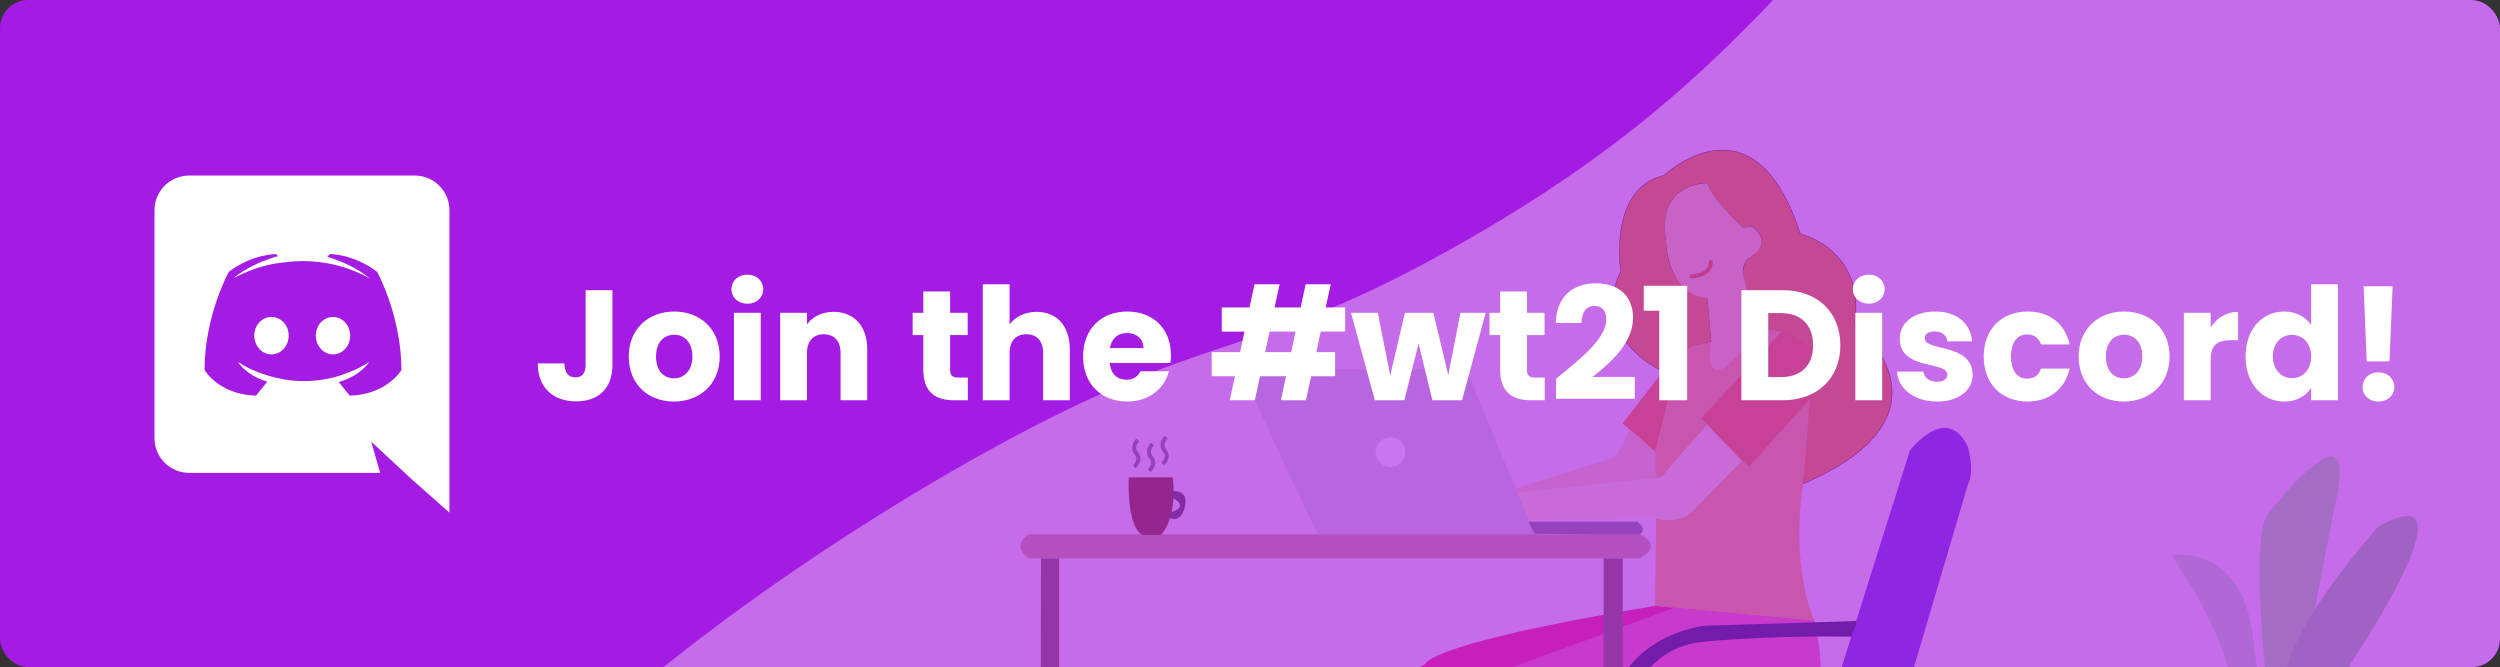 <svg width="356" height="95" viewBox="0 0 356 95" fill="none" xmlns="http://www.w3.org/2000/svg">
<rect x="0" y="0" width="356" height="95" fill="#333333" stroke="none"/>
<g clip-path="url(#clip0)">
<rect width="356" height="95" rx="4" fill="#A41BE4"/>
<g opacity="0.4">
<path d="M59.524 146.735C52.814 120.388 112.126 78.951 146.571 61.049C174.115 46.733 179.564 50.683 207.301 35.084C256.433 7.45 255.818 -14.218 292.322 -31.994C321.153 -46.033 369.059 -55.658 399.296 -39.782C451.561 -12.34 452.904 92.293 399.296 149.062C308.803 244.884 71.547 193.942 59.524 146.735Z" fill="#FAE4F1"/>
<path d="M236.97 52.966C236.97 52.966 226.202 48.371 230.797 38.608C230.797 38.608 228.931 26.834 236.97 24.968C236.97 24.968 249.748 12.764 256.353 33.296C256.353 33.296 265.686 35.449 264.107 46.074C264.107 46.074 280.042 58.852 256.783 68.902C256.783 68.902 257.071 56.841 257.79 56.266C258.508 55.691 260.372 48.92 253.482 47.138H250.18C250.18 47.138 248.169 40.331 248.169 38.895C248.169 37.459 248.887 36.885 248.887 36.885C248.887 36.885 252.785 34.731 249.544 32.29L248.169 32.434C248.169 32.434 243.719 28.413 243.144 26.117C243.144 26.117 235.966 25.83 237.258 34.157C237.258 34.157 237.147 41.538 243.144 42.483L243.718 48.658C243.718 48.658 238.406 49.52 236.97 52.966" fill="#F78D1D"/>
<path d="M236.97 52.966C236.97 52.966 226.202 48.371 230.797 38.608C230.797 38.608 228.931 26.834 236.97 24.968C236.97 24.968 249.748 12.764 256.353 33.296C256.353 33.296 265.686 35.449 264.107 46.074C264.107 46.074 280.042 58.852 256.783 68.902C256.783 68.902 257.071 56.841 257.79 56.266C258.508 55.691 260.372 48.92 253.482 47.138H250.18C250.18 47.138 248.169 40.331 248.169 38.895C248.169 37.459 248.887 36.885 248.887 36.885C248.887 36.885 252.785 34.731 249.544 32.29L248.169 32.434C248.169 32.434 243.719 28.413 243.144 26.117C243.144 26.117 235.966 25.83 237.258 34.157C237.258 34.157 237.147 41.538 243.144 42.483L243.718 48.658C243.718 48.658 238.406 49.52 236.97 52.966Z" stroke="#080909" stroke-width="0.057" stroke-miterlimit="10"/>
<path d="M232.662 61.58L231.083 60.289L239.282 50.297L241.075 49.272L243.716 48.657C243.716 48.657 241.85 58.539 250.179 47.137C251.321 46.947 252.487 46.947 253.629 47.137C256.463 47.669 259.797 49.784 257.788 56.267L256.783 68.902C256.783 68.902 254.784 79.67 258.368 88.428L235.677 86.274L235.821 74.357L235.677 64.307L232.662 61.58Z" fill="#FFAE60"/>
<path d="M184.565 139.398L202.942 104.366C202.942 104.366 197.917 96.757 202.942 94.603C202.942 94.603 202.655 91.731 235.677 86.275L258.368 88.428C258.368 88.428 261.665 104.222 252.906 103.791L225.196 103.504C225.196 103.504 219.74 109.678 216.725 108.242L232.087 133.655C232.087 133.655 232.806 137.388 235.677 138.394C238.548 139.401 238.548 140.835 238.548 140.835C238.548 140.835 234.673 149.881 235.964 152.895L229.655 152.321L231.083 147.152C231.083 147.152 230.939 140.26 225.484 136.528L209.834 115.564L207.25 121.164L189.59 142.988C189.59 142.988 186.718 146.435 188.298 148.014C189.878 149.593 187.581 152.177 187.581 152.177L171.644 152.895V151.603L180.114 147.294C180.114 147.294 184.134 144.136 184.565 139.398" fill="#FC257E"/>
<path d="M239.126 50.474L235.678 64.309L231.083 60.288L237.659 51.748L239.126 50.474Z" fill="#FC7B22"/>
<path d="M242.247 59.577L243.125 60.476L249.012 66.496L258.256 56.25C258.256 56.25 261.619 49.609 253.819 47.105L242.247 59.577Z" fill="#FC7B22"/>
<path d="M216.08 70.159C216.08 70.159 236.324 68.499 236.755 67.767C237.187 67.036 243.1 60.485 243.1 60.485L248.027 65.669L241.062 72.743C241.062 72.743 239.268 74.897 235.104 73.713L217.695 74.068L216.08 70.159Z" fill="#FFE1C4"/>
<path d="M232.054 61.137C232.054 61.137 230.202 65.529 229.656 65.206L215.31 69.729L216.078 70.159L235.729 68.082L235.678 64.308L232.054 61.137Z" fill="#FAD0AC"/>
<path d="M202.943 104.365C202.943 104.365 204.882 98.049 208.004 97.725L238.467 86.54L258.369 88.428C258.369 88.428 262.397 103.863 253.46 104.365C244.522 104.867 225.198 103.504 225.198 103.504C225.198 103.504 220.926 109.175 216.726 108.242L213.172 108.344L209.835 115.564L207.251 121.165L189.591 142.987L184.565 139.398L202.943 104.365Z" fill="#FF6AA8"/>
<path d="M218.3 75.501L217.846 74.407L210.013 55.512C210.013 55.512 209.795 52.677 206.161 52.604C202.527 52.53 181.01 52.604 181.01 52.604C181.01 52.604 176.867 52.168 178.685 56.748C180.503 61.328 187.698 76.155 187.698 76.155H218.736L218.3 75.501Z" fill="#D8D8D8"/>
<path d="M233.165 74.283C233.165 74.283 234.888 75.507 233.165 76.297L218.521 76.009L217.642 74.283H233.165Z" fill="#808080"/>
<path d="M200.09 64.708C200.025 65.12 199.839 65.504 199.556 65.81C199.273 66.116 198.906 66.331 198.5 66.429C198.095 66.526 197.669 66.501 197.278 66.356C196.887 66.212 196.547 65.955 196.302 65.618C196.057 65.28 195.918 64.878 195.901 64.461C195.885 64.045 195.992 63.632 196.21 63.277C196.428 62.921 196.747 62.638 197.125 62.464C197.504 62.289 197.926 62.231 198.338 62.296C198.611 62.339 198.874 62.436 199.11 62.581C199.346 62.725 199.551 62.915 199.714 63.139C199.877 63.363 199.994 63.617 200.058 63.886C200.123 64.156 200.134 64.435 200.09 64.708Z" fill="white"/>
<path d="M225.197 103.503H259.584L271.966 64.148C271.966 64.148 277.244 57.236 280.258 63.697C280.258 63.697 281.228 67.215 280.258 68.902L267.229 113.016L245.8 112.716L228.678 112.477C228.678 112.477 217.946 111.22 225.197 103.503Z" fill="#6E36DE"/>
<path d="M264.327 88.428L242.678 89.111C242.678 89.111 229.432 90.545 229.217 103.503L231.083 103.711C231.083 103.711 232.232 92.341 242.678 91.371C253.123 90.401 263.622 90.669 263.622 90.669L264.327 88.896V88.428Z" fill="#2A1C54"/>
<path d="M146.518 76.081H233.501C233.501 76.081 237.066 77.516 233.501 79.527H146.518C146.518 79.527 143.79 77.803 146.518 76.081Z" fill="#CFA386"/>
<path d="M148.097 152.176L148.24 79.528H150.825V105.515L228.356 105.945V79.527H231.083V152.45H228.642L228.355 108.098H150.681L150.394 152.45L148.097 152.176Z" fill="#80604E"/>
<path d="M243.616 49.364C243.616 49.364 242.211 57.893 250.178 47.137L248.169 38.895C248.169 38.895 247.936 37.592 248.887 36.886C249.837 36.18 252.354 34.875 249.544 32.291L248.169 32.435C248.169 32.435 243.646 28.199 243.142 26.117C243.142 26.117 235.892 25.973 237.256 34.157C237.256 34.157 237.4 42.054 243.142 42.485L243.717 48.66L243.616 49.364Z" fill="#FFCD9C"/>
<path d="M330.681 108.437C330.681 108.437 333.221 82.487 338.982 80.357" stroke="#297426" stroke-width="0.144" stroke-miterlimit="10"/>
<path d="M328.249 114.005C328.249 114.005 325.068 77.653 328.249 73.489" stroke="#297426" stroke-width="0.144" stroke-miterlimit="10"/>
<path d="M323.097 115.988C323.097 115.988 318.593 85.843 316.282 84.357" stroke="#297426" stroke-width="0.144" stroke-miterlimit="10"/>
<path d="M320.879 126.858C320.879 126.858 312.626 113.283 317.097 104.688C321.567 96.092 309.188 79.071 309.188 79.071C309.188 79.071 319.504 77.179 320.88 91.277C321.425 96.879 323.166 101.499 324.418 105.888C326.319 112.545 327.096 118.666 320.88 126.858" fill="#C3DDBC"/>
<path d="M323.801 106.327C323.801 106.327 319.577 75.783 323.267 72.842C323.267 72.842 335.555 56.952 332.803 70.487C331.797 75.441 330.331 82.624 329.055 90.156C328.689 92.312 328.337 94.497 328.02 96.664C326.581 106.429 325.763 115.879 326.951 120.985C327.078 121.556 327.255 122.116 327.48 122.656C331.084 131.102 320.081 127.571 320.081 127.571L318.362 122.656L323.801 106.327Z" fill="#A6E695"/>
<path d="M338.696 74.958C338.696 74.958 326.765 88.195 325.559 95.838C324.354 103.482 321.024 115.688 324.97 118.619C328.915 121.55 324.791 122.925 324.791 122.925L333.807 127.739C333.807 127.739 340.853 106.402 334.559 94.768C334.559 94.768 353.373 66.878 338.698 74.958" fill="#9DCF90"/>
<path d="M240.883 39.345C240.883 39.345 243.599 39.355 243.609 37.308" stroke="#E67015" stroke-width="0.574" stroke-miterlimit="10" stroke-linecap="round"/>
<path d="M166.913 69.922C166.913 69.922 169.052 69.703 168.809 71.664C168.566 73.626 167.47 74.364 166.444 73.648L166.698 72.933C166.698 72.933 169.605 72.275 166.871 70.822L166.913 69.922Z" fill="#4A4949"/>
<path d="M160.735 67.97C160.735 67.97 160.366 74.904 162.673 76.179H165.257C165.257 76.179 166.1 75.507 166.652 73.647C166.964 72.538 167.121 71.392 167.119 70.24C167.125 69.482 167.089 68.724 167.009 67.97H160.735Z" fill="#80370E"/>
<path d="M162.027 62.655C162.027 62.655 161.006 63.58 161.817 64.564C162.628 65.548 161.523 66.452 161.523 66.452" stroke="#7D7D7D" stroke-width="0.574" stroke-miterlimit="10"/>
<path d="M164.135 63.232C164.135 63.232 163.114 64.157 163.925 65.141C164.736 66.125 163.631 67.03 163.631 67.03" stroke="#7D7D7D" stroke-width="0.574" stroke-miterlimit="10"/>
<path d="M166.057 62.268C166.057 62.268 165.035 63.194 165.846 64.177C166.657 65.161 165.552 66.066 165.552 66.066" stroke="#7D7D7D" stroke-width="0.574" stroke-miterlimit="10"/>
</g>
<path d="M38.656 45.136C37.288 45.136 36.208 46.336 36.208 47.8C36.208 49.264 37.312 50.464 38.656 50.464C40.024 50.464 41.104 49.264 41.104 47.8C41.128 46.336 40.024 45.136 38.656 45.136ZM47.416 45.136C46.048 45.136 44.968 46.336 44.968 47.8C44.968 49.264 46.072 50.464 47.416 50.464C48.784 50.464 49.864 49.264 49.864 47.8C49.864 46.336 48.784 45.136 47.416 45.136Z" fill="white"/>
<path d="M59.08 25H26.92C24.208 25 22 27.208 22 29.944V62.392C22 65.128 24.208 67.336 26.92 67.336H54.136L52.864 62.896L55.936 65.752L58.84 68.44L64 73V29.944C64 27.208 61.792 25 59.08 25ZM49.816 56.344C49.816 56.344 48.952 55.312 48.232 54.4C51.376 53.512 52.576 51.544 52.576 51.544C51.592 52.192 50.656 52.648 49.816 52.96C48.616 53.464 47.464 53.8 46.336 53.992C44.281 54.37 42.172 54.362 40.12 53.968C38.915 53.732 37.734 53.387 36.592 52.936C35.99 52.705 35.405 52.432 34.84 52.12C34.768 52.072 34.696 52.048 34.624 52C34.576 51.976 34.552 51.952 34.528 51.928C34.096 51.688 33.856 51.52 33.856 51.52C33.856 51.52 35.008 53.44 38.056 54.352C37.336 55.264 36.448 56.344 36.448 56.344C31.144 56.176 29.128 52.696 29.128 52.696C29.128 44.968 32.584 38.704 32.584 38.704C36.04 36.112 39.328 36.184 39.328 36.184L39.568 36.472C35.248 37.72 33.256 39.616 33.256 39.616C33.256 39.616 33.784 39.328 34.672 38.92C37.24 37.792 39.28 37.48 40.12 37.408C40.264 37.384 40.384 37.36 40.528 37.36C44.69 36.797 48.922 37.588 52.6 39.616C52.6 39.616 50.704 37.816 46.624 36.568L46.96 36.184C46.96 36.184 50.248 36.112 53.704 38.704C53.704 38.704 57.16 44.968 57.16 52.696C57.16 52.696 55.12 56.176 49.816 56.344Z" fill="white"/>
<path d="M83.391 51.998C83.391 53.159 82.855 53.74 81.94 53.74C80.957 53.74 80.377 53.092 80.377 51.752H76.581C76.581 55.281 78.836 57.156 82.051 57.156C85.155 57.156 87.21 55.37 87.21 51.998V41.324H83.391V51.998ZM102.486 50.77C102.486 46.818 99.673 44.361 96.01 44.361C92.371 44.361 89.535 46.818 89.535 50.77C89.535 54.722 92.304 57.179 95.966 57.179C99.628 57.179 102.486 54.722 102.486 50.77ZM93.42 50.77C93.42 48.649 94.626 47.666 96.01 47.666C97.35 47.666 98.601 48.649 98.601 50.77C98.601 52.869 97.328 53.874 95.966 53.874C94.581 53.874 93.42 52.869 93.42 50.77ZM104.512 57H108.33V44.54H104.512V57ZM106.432 43.245C107.772 43.245 108.688 42.329 108.688 41.19C108.688 40.029 107.772 39.114 106.432 39.114C105.07 39.114 104.155 40.029 104.155 41.19C104.155 42.329 105.07 43.245 106.432 43.245ZM119.695 57H123.491V49.72C123.491 46.371 121.57 44.406 118.69 44.406C117.015 44.406 115.675 45.143 114.916 46.192V44.54H111.098V57H114.916V50.234C114.916 48.537 115.854 47.599 117.305 47.599C118.757 47.599 119.695 48.537 119.695 50.234V57ZM131.479 52.668C131.479 55.906 133.288 57 135.878 57H137.821V53.762H136.459C135.61 53.762 135.297 53.45 135.297 52.713V47.711H137.798V44.54H135.297V41.503H131.479V44.54H129.961V47.711H131.479V52.668ZM139.948 57H143.766V50.234C143.766 48.537 144.704 47.599 146.155 47.599C147.607 47.599 148.545 48.537 148.545 50.234V57H152.341V49.72C152.341 46.371 150.443 44.406 147.607 44.406C145.887 44.406 144.525 45.143 143.766 46.215V40.476H139.948V57ZM160.487 47.42C161.76 47.42 162.832 48.202 162.832 49.564H158.054C158.277 48.18 159.237 47.42 160.487 47.42ZM166.45 52.869H162.386C162.073 53.539 161.47 54.075 160.398 54.075C159.17 54.075 158.165 53.316 158.031 51.685H166.673C166.718 51.306 166.74 50.926 166.74 50.569C166.74 46.773 164.172 44.361 160.532 44.361C156.825 44.361 154.235 46.818 154.235 50.77C154.235 54.722 156.87 57.179 160.532 57.179C163.636 57.179 165.847 55.303 166.45 52.869ZM183.87 50.145H180.163L180.788 47.219H184.495L183.87 50.145ZM182.396 57H185.969L186.706 53.584H190.122V50.145H187.443L188.068 47.219H191.551V43.781H188.782L189.497 40.476H185.924L185.21 43.781H181.503L182.217 40.476H178.645L177.93 43.781H173.978V47.219H177.215L176.59 50.145H172.548V53.584H175.853L175.116 57H178.689L179.426 53.584H183.133L182.396 57ZM195.778 57H199.976L202.008 48.916L203.973 57H208.194L211.566 44.54H207.97L206.229 53.405L204.107 44.54H200.066L197.967 53.45L196.203 44.54H192.384L195.778 57ZM213.625 52.668C213.625 55.906 215.433 57 218.024 57H219.966V53.762H218.604C217.756 53.762 217.443 53.45 217.443 52.713V47.711H219.944V44.54H217.443V41.503H213.625V44.54H212.106V47.711H213.625V52.668ZM221.58 56.777H232.789V53.673H226.76C229.351 51.685 232.544 48.827 232.544 45.254C232.544 42.508 230.891 40.342 227.185 40.342C224.215 40.342 221.647 42.039 221.535 45.991H225.22C225.22 44.45 225.889 43.557 227.028 43.557C228.189 43.557 228.725 44.317 228.725 45.5C228.725 48.247 225.041 51.083 221.58 53.941V56.777ZM236.279 57H240.254V40.699H234.069V44.25H236.279V57ZM253.851 41.324H247.978V57H253.851C258.853 57 262.068 53.807 262.068 49.162C262.068 44.495 258.853 41.324 253.851 41.324ZM251.796 53.695V44.584H253.605C256.486 44.584 258.183 46.282 258.183 49.162C258.183 52.043 256.486 53.695 253.605 53.695H251.796ZM264.202 57H268.02V44.54H264.202V57ZM266.122 43.245C267.462 43.245 268.378 42.329 268.378 41.19C268.378 40.029 267.462 39.114 266.122 39.114C264.76 39.114 263.845 40.029 263.845 41.19C263.845 42.329 264.76 43.245 266.122 43.245ZM280.903 53.383C280.836 48.738 274.092 50.145 274.092 48.157C274.092 47.554 274.584 47.197 275.477 47.197C276.549 47.197 277.196 47.755 277.308 48.604H280.836C280.59 46.148 278.804 44.361 275.589 44.361C272.328 44.361 270.52 46.103 270.52 48.224C270.52 52.802 277.308 51.35 277.308 53.36C277.308 53.919 276.794 54.365 275.812 54.365C274.762 54.365 273.981 53.785 273.891 52.914H270.118C270.296 55.325 272.529 57.179 275.856 57.179C278.983 57.179 280.903 55.548 280.903 53.383ZM282.48 50.77C282.48 54.722 285.07 57.179 288.732 57.179C291.859 57.179 294.069 55.37 294.717 52.489H290.653C290.318 53.405 289.715 53.919 288.665 53.919C287.303 53.919 286.365 52.847 286.365 50.77C286.365 48.693 287.303 47.621 288.665 47.621C289.715 47.621 290.34 48.18 290.653 49.05H294.717C294.069 46.081 291.859 44.361 288.732 44.361C285.07 44.361 282.48 46.84 282.48 50.77ZM308.951 50.77C308.951 46.818 306.138 44.361 302.476 44.361C298.836 44.361 296 46.818 296 50.77C296 54.722 298.769 57.179 302.431 57.179C306.093 57.179 308.951 54.722 308.951 50.77ZM299.885 50.77C299.885 48.649 301.091 47.666 302.476 47.666C303.816 47.666 305.066 48.649 305.066 50.77C305.066 52.869 303.793 53.874 302.431 53.874C301.047 53.874 299.885 52.869 299.885 50.77ZM314.796 51.217C314.796 49.073 315.845 48.448 317.654 48.448H318.703V44.406C317.029 44.406 315.666 45.299 314.796 46.617V44.54H310.977V57H314.796V51.217ZM319.769 50.748C319.769 54.678 322.203 57.179 325.262 57.179C327.094 57.179 328.411 56.352 329.103 55.214V57H332.922V40.476H329.103V46.259C328.344 45.12 326.915 44.361 325.262 44.361C322.203 44.361 319.769 46.818 319.769 50.748ZM329.103 50.77C329.103 52.757 327.83 53.852 326.379 53.852C324.95 53.852 323.655 52.735 323.655 50.748C323.655 48.76 324.95 47.688 326.379 47.688C327.83 47.688 329.103 48.783 329.103 50.77ZM337.024 51.462H340.262L340.708 40.766H336.577L337.024 51.462ZM340.954 55.124C340.954 53.941 340.038 53.025 338.699 53.025C337.337 53.025 336.421 53.941 336.421 55.124C336.421 56.263 337.337 57.179 338.699 57.179C340.038 57.179 340.954 56.263 340.954 55.124Z" fill="white"/>
</g>
<defs>
<clipPath id="clip0">
<rect width="356" height="95" rx="4" fill="white"/>
</clipPath>
</defs>
</svg>
